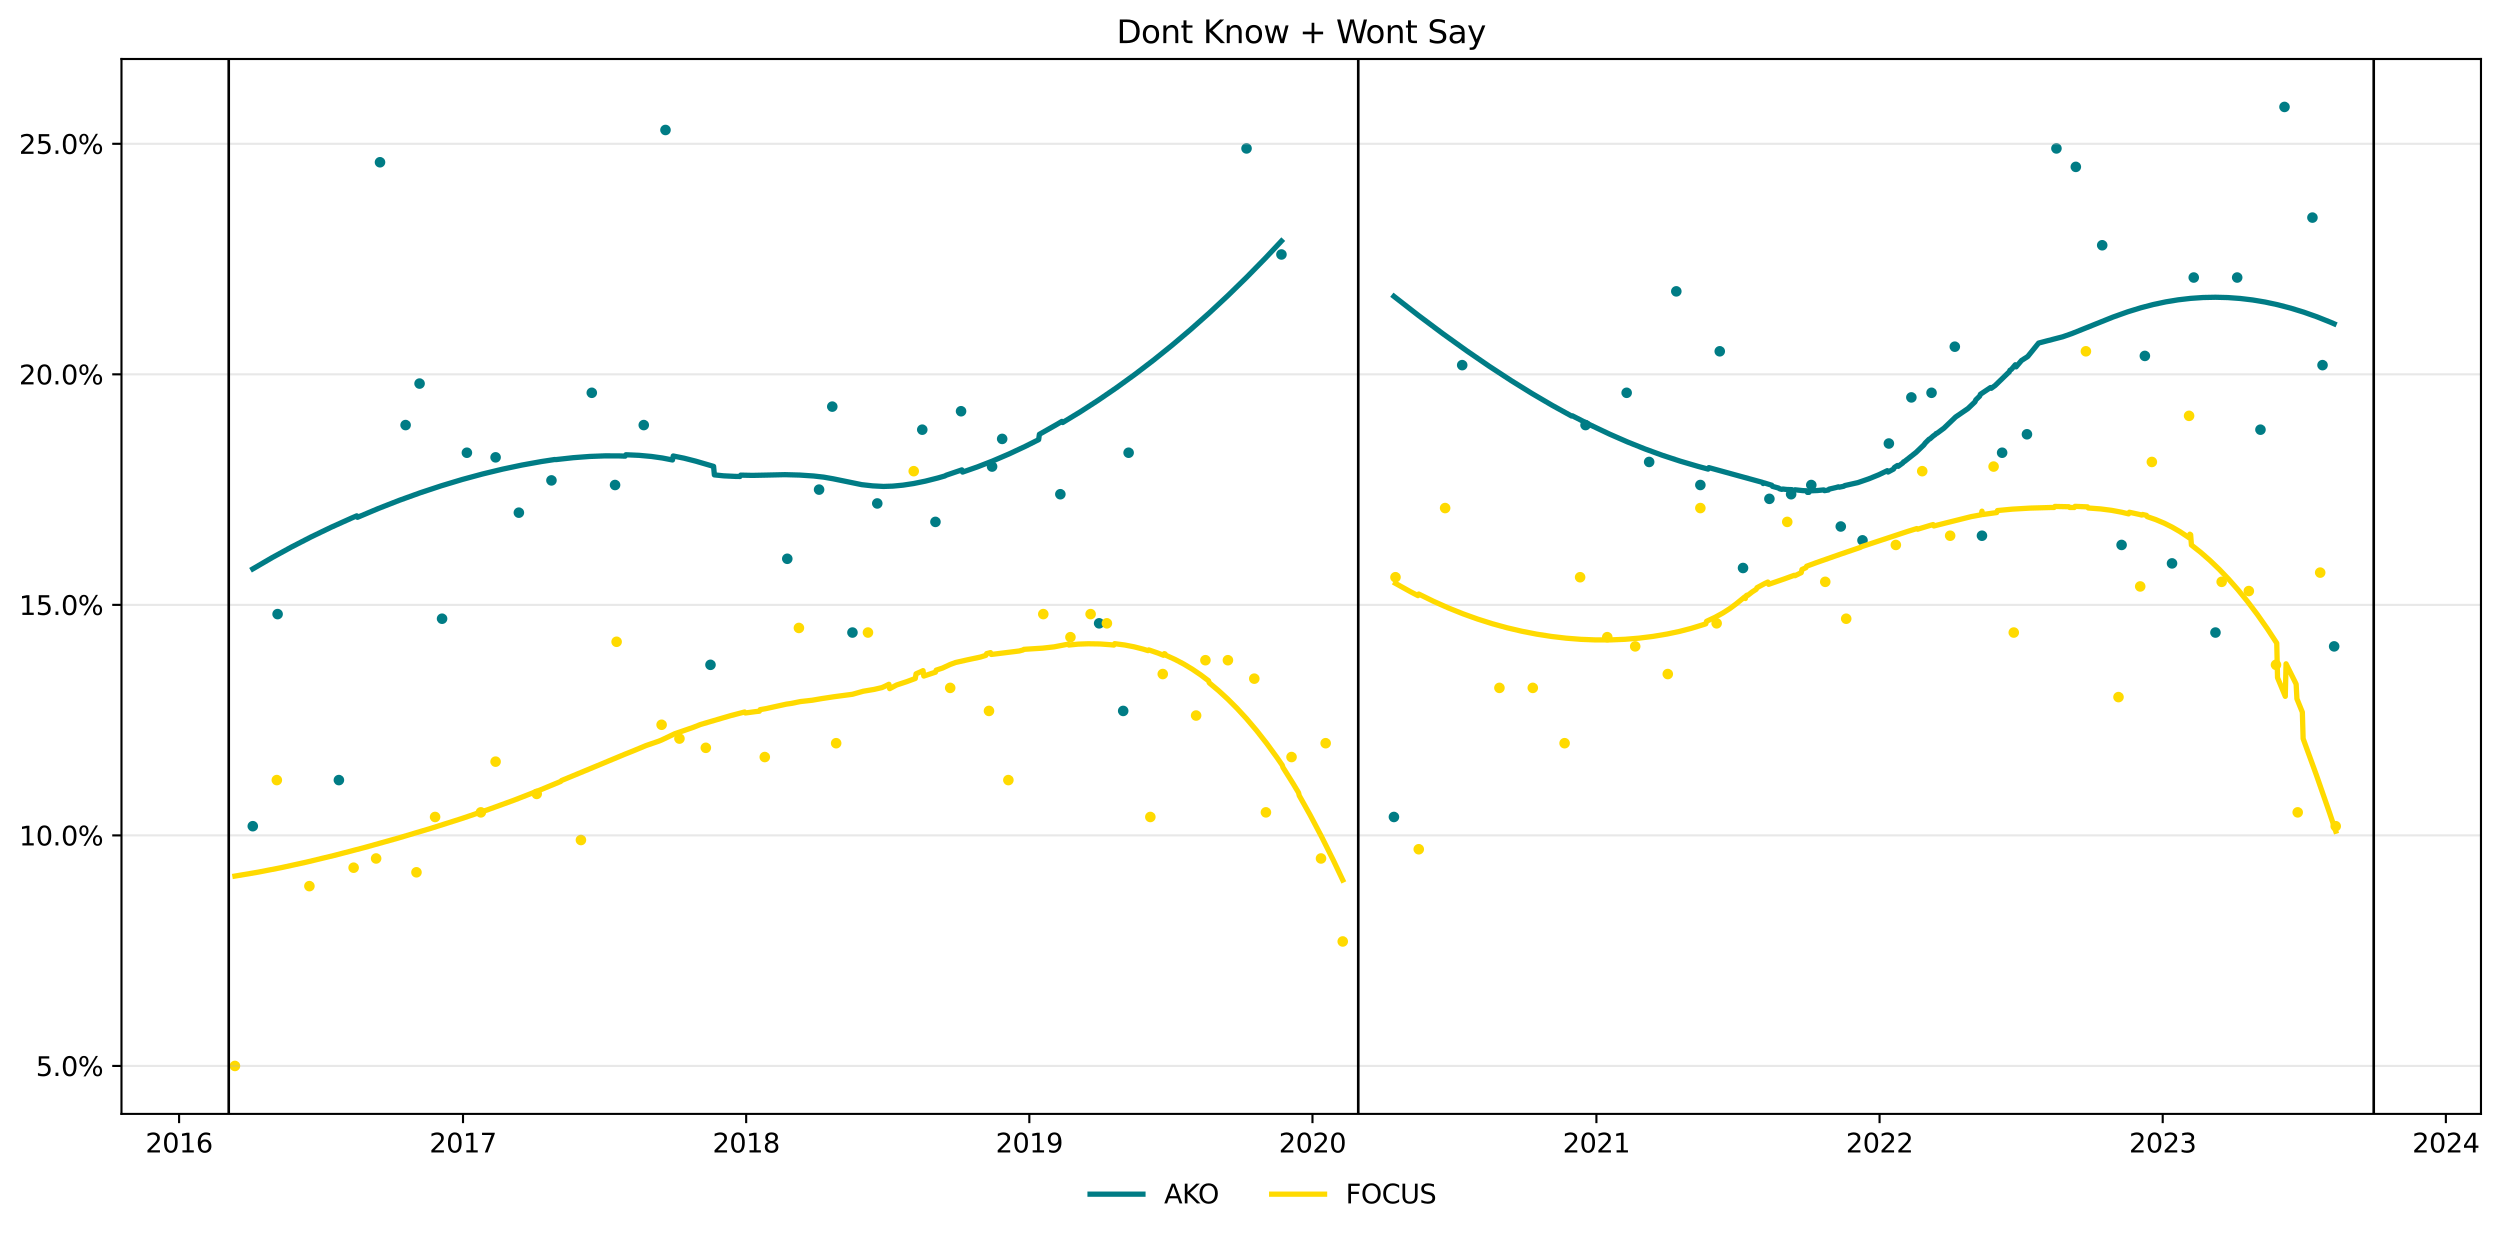 <?xml version="1.0" encoding="utf-8" standalone="no"?>
<!DOCTYPE svg PUBLIC "-//W3C//DTD SVG 1.1//EN"
  "http://www.w3.org/Graphics/SVG/1.1/DTD/svg11.dtd">
<svg xmlns:xlink="http://www.w3.org/1999/xlink" width="945.967pt" height="468.629pt" viewBox="0 0 945.967 468.629" xmlns="http://www.w3.org/2000/svg" version="1.1">
 <defs>
  <style type="text/css">*{stroke-linejoin: round; stroke-linecap: butt}</style>
 </defs>
 <g id="figure_1">
  <g id="patch_1">
   <path d="M 0 468.629 
L 945.967 468.629 
L 945.967 0 
L 0 0 
z
" style="fill: #ffffff"/>
  </g>
  <g id="axes_1">
   <g id="patch_2">
    <path d="M 45.967 421.486 
L 938.767 421.486 
L 938.767 22.318 
L 45.967 22.318 
z
" style="fill: #ffffff"/>
   </g>
   <g id="PathCollection_1">
    <defs>
     <path id="md720fc51ad" d="M 0 1.5 
C 0.398 1.5 0.779 1.342 1.061 1.061 
C 1.342 0.779 1.5 0.398 1.5 0 
C 1.5 -0.398 1.342 -0.779 1.061 -1.061 
C 0.779 -1.342 0.398 -1.5 0 -1.5 
C -0.398 -1.5 -0.779 -1.342 -1.061 -1.061 
C -1.342 -0.779 -1.5 -0.398 -1.5 0 
C -1.5 0.398 -1.342 0.779 -1.061 1.061 
C -0.779 1.342 -0.398 1.5 0 1.5 
z
" style="stroke: #007c85"/>
    </defs>
    <g clip-path="url(#p85303eef33)">
     <use xlink:href="#md720fc51ad" x="95.649" y="312.622" style="fill: #007c85; stroke: #007c85"/>
     <use xlink:href="#md720fc51ad" x="105.042" y="232.37" style="fill: #007c85; stroke: #007c85"/>
     <use xlink:href="#md720fc51ad" x="128.232" y="295.176" style="fill: #007c85; stroke: #007c85"/>
     <use xlink:href="#md720fc51ad" x="143.789" y="61.398" style="fill: #007c85; stroke: #007c85"/>
     <use xlink:href="#md720fc51ad" x="153.476" y="160.841" style="fill: #007c85; stroke: #007c85"/>
     <use xlink:href="#md720fc51ad" x="158.76" y="145.139" style="fill: #007c85; stroke: #007c85"/>
     <use xlink:href="#md720fc51ad" x="167.272" y="234.114" style="fill: #007c85; stroke: #007c85"/>
     <use xlink:href="#md720fc51ad" x="176.666" y="171.308" style="fill: #007c85; stroke: #007c85"/>
     <use xlink:href="#md720fc51ad" x="187.527" y="173.053" style="fill: #007c85; stroke: #007c85"/>
     <use xlink:href="#md720fc51ad" x="196.333" y="193.988" style="fill: #007c85; stroke: #007c85"/>
     <use xlink:href="#md720fc51ad" x="208.661" y="181.776" style="fill: #007c85; stroke: #007c85"/>
     <use xlink:href="#md720fc51ad" x="223.925" y="148.628" style="fill: #007c85; stroke: #007c85"/>
     <use xlink:href="#md720fc51ad" x="232.732" y="183.521" style="fill: #007c85; stroke: #007c85"/>
     <use xlink:href="#md720fc51ad" x="243.593" y="160.841" style="fill: #007c85; stroke: #007c85"/>
     <use xlink:href="#md720fc51ad" x="251.812" y="49.185" style="fill: #007c85; stroke: #007c85"/>
     <use xlink:href="#md720fc51ad" x="268.837" y="251.561" style="fill: #007c85; stroke: #007c85"/>
     <use xlink:href="#md720fc51ad" x="297.897" y="211.434" style="fill: #007c85; stroke: #007c85"/>
     <use xlink:href="#md720fc51ad" x="309.932" y="185.265" style="fill: #007c85; stroke: #007c85"/>
     <use xlink:href="#md720fc51ad" x="314.923" y="153.862" style="fill: #007c85; stroke: #007c85"/>
     <use xlink:href="#md720fc51ad" x="322.555" y="239.348" style="fill: #007c85; stroke: #007c85"/>
     <use xlink:href="#md720fc51ad" x="331.948" y="190.499" style="fill: #007c85; stroke: #007c85"/>
     <use xlink:href="#md720fc51ad" x="348.973" y="162.585" style="fill: #007c85; stroke: #007c85"/>
     <use xlink:href="#md720fc51ad" x="353.963" y="197.478" style="fill: #007c85; stroke: #007c85"/>
     <use xlink:href="#md720fc51ad" x="363.65" y="155.607" style="fill: #007c85; stroke: #007c85"/>
     <use xlink:href="#md720fc51ad" x="375.392" y="176.542" style="fill: #007c85; stroke: #007c85"/>
     <use xlink:href="#md720fc51ad" x="379.208" y="166.074" style="fill: #007c85; stroke: #007c85"/>
     <use xlink:href="#md720fc51ad" x="401.223" y="187.01" style="fill: #007c85; stroke: #007c85"/>
     <use xlink:href="#md720fc51ad" x="415.9" y="235.859" style="fill: #007c85; stroke: #007c85"/>
     <use xlink:href="#md720fc51ad" x="425" y="269.007" style="fill: #007c85; stroke: #007c85"/>
     <use xlink:href="#md720fc51ad" x="427.055" y="171.308" style="fill: #007c85; stroke: #007c85"/>
     <use xlink:href="#md720fc51ad" x="471.673" y="56.164" style="fill: #007c85; stroke: #007c85"/>
     <use xlink:href="#md720fc51ad" x="484.882" y="96.29" style="fill: #007c85; stroke: #007c85"/>
    </g>
   </g>
   <g id="PathCollection_2">
    <g clip-path="url(#p85303eef33)">
     <use xlink:href="#md720fc51ad" x="527.445" y="309.133" style="fill: #007c85; stroke: #007c85"/>
     <use xlink:href="#md720fc51ad" x="553.277" y="138.161" style="fill: #007c85; stroke: #007c85"/>
     <use xlink:href="#md720fc51ad" x="599.949" y="160.841" style="fill: #007c85; stroke: #007c85"/>
     <use xlink:href="#md720fc51ad" x="615.507" y="148.628" style="fill: #007c85; stroke: #007c85"/>
     <use xlink:href="#md720fc51ad" x="624.02" y="174.798" style="fill: #007c85; stroke: #007c85"/>
     <use xlink:href="#md720fc51ad" x="634.293" y="110.247" style="fill: #007c85; stroke: #007c85"/>
     <use xlink:href="#md720fc51ad" x="643.393" y="183.521" style="fill: #007c85; stroke: #007c85"/>
     <use xlink:href="#md720fc51ad" x="650.732" y="132.927" style="fill: #007c85; stroke: #007c85"/>
     <use xlink:href="#md720fc51ad" x="659.538" y="214.924" style="fill: #007c85; stroke: #007c85"/>
     <use xlink:href="#md720fc51ad" x="669.518" y="188.754" style="fill: #007c85; stroke: #007c85"/>
     <use xlink:href="#md720fc51ad" x="677.737" y="187.01" style="fill: #007c85; stroke: #007c85"/>
     <use xlink:href="#md720fc51ad" x="685.369" y="183.521" style="fill: #007c85; stroke: #007c85"/>
     <use xlink:href="#md720fc51ad" x="696.524" y="199.222" style="fill: #007c85; stroke: #007c85"/>
     <use xlink:href="#md720fc51ad" x="704.743" y="204.456" style="fill: #007c85; stroke: #007c85"/>
     <use xlink:href="#md720fc51ad" x="714.723" y="167.819" style="fill: #007c85; stroke: #007c85"/>
     <use xlink:href="#md720fc51ad" x="723.236" y="150.373" style="fill: #007c85; stroke: #007c85"/>
     <use xlink:href="#md720fc51ad" x="730.868" y="148.628" style="fill: #007c85; stroke: #007c85"/>
     <use xlink:href="#md720fc51ad" x="739.674" y="131.182" style="fill: #007c85; stroke: #007c85"/>
     <use xlink:href="#md720fc51ad" x="749.948" y="202.711" style="fill: #007c85; stroke: #007c85"/>
     <use xlink:href="#md720fc51ad" x="757.58" y="171.308" style="fill: #007c85; stroke: #007c85"/>
     <use xlink:href="#md720fc51ad" x="766.973" y="164.33" style="fill: #007c85; stroke: #007c85"/>
     <use xlink:href="#md720fc51ad" x="778.128" y="56.164" style="fill: #007c85; stroke: #007c85"/>
     <use xlink:href="#md720fc51ad" x="785.466" y="63.142" style="fill: #007c85; stroke: #007c85"/>
     <use xlink:href="#md720fc51ad" x="795.447" y="92.801" style="fill: #007c85; stroke: #007c85"/>
     <use xlink:href="#md720fc51ad" x="802.785" y="206.201" style="fill: #007c85; stroke: #007c85"/>
     <use xlink:href="#md720fc51ad" x="811.591" y="134.671" style="fill: #007c85; stroke: #007c85"/>
     <use xlink:href="#md720fc51ad" x="821.865" y="213.179" style="fill: #007c85; stroke: #007c85"/>
     <use xlink:href="#md720fc51ad" x="830.084" y="105.013" style="fill: #007c85; stroke: #007c85"/>
     <use xlink:href="#md720fc51ad" x="838.303" y="239.348" style="fill: #007c85; stroke: #007c85"/>
     <use xlink:href="#md720fc51ad" x="846.522" y="105.013" style="fill: #007c85; stroke: #007c85"/>
     <use xlink:href="#md720fc51ad" x="855.329" y="162.585" style="fill: #007c85; stroke: #007c85"/>
     <use xlink:href="#md720fc51ad" x="864.428" y="40.462" style="fill: #007c85; stroke: #007c85"/>
     <use xlink:href="#md720fc51ad" x="874.996" y="82.333" style="fill: #007c85; stroke: #007c85"/>
     <use xlink:href="#md720fc51ad" x="878.812" y="138.161" style="fill: #007c85; stroke: #007c85"/>
     <use xlink:href="#md720fc51ad" x="883.215" y="244.582" style="fill: #007c85; stroke: #007c85"/>
    </g>
   </g>
   <g id="PathCollection_3">
    <defs>
     <path id="m105334ff56" d="M 0 1.5 
C 0.398 1.5 0.779 1.342 1.061 1.061 
C 1.342 0.779 1.5 0.398 1.5 0 
C 1.5 -0.398 1.342 -0.779 1.061 -1.061 
C 0.779 -1.342 0.398 -1.5 0 -1.5 
C -0.398 -1.5 -0.779 -1.342 -1.061 -1.061 
C -1.342 -0.779 -1.5 -0.398 -1.5 0 
C -1.5 0.398 -1.342 0.779 -1.061 1.061 
C -0.779 1.342 -0.398 1.5 0 1.5 
z
" style="stroke: #ffda00"/>
    </defs>
    <g clip-path="url(#p85303eef33)">
     <use xlink:href="#m105334ff56" x="88.897" y="403.342" style="fill: #ffda00; stroke: #ffda00"/>
     <use xlink:href="#m105334ff56" x="104.748" y="295.176" style="fill: #ffda00; stroke: #ffda00"/>
     <use xlink:href="#m105334ff56" x="117.077" y="335.302" style="fill: #ffda00; stroke: #ffda00"/>
     <use xlink:href="#m105334ff56" x="133.809" y="328.324" style="fill: #ffda00; stroke: #ffda00"/>
     <use xlink:href="#m105334ff56" x="142.321" y="324.834" style="fill: #ffda00; stroke: #ffda00"/>
     <use xlink:href="#m105334ff56" x="157.586" y="330.068" style="fill: #ffda00; stroke: #ffda00"/>
     <use xlink:href="#m105334ff56" x="164.63" y="309.133" style="fill: #ffda00; stroke: #ffda00"/>
     <use xlink:href="#m105334ff56" x="181.949" y="307.388" style="fill: #ffda00; stroke: #ffda00"/>
     <use xlink:href="#m105334ff56" x="187.527" y="288.198" style="fill: #ffda00; stroke: #ffda00"/>
     <use xlink:href="#m105334ff56" x="203.084" y="300.41" style="fill: #ffda00; stroke: #ffda00"/>
     <use xlink:href="#m105334ff56" x="219.816" y="317.856" style="fill: #ffda00; stroke: #ffda00"/>
     <use xlink:href="#m105334ff56" x="233.319" y="242.838" style="fill: #ffda00; stroke: #ffda00"/>
     <use xlink:href="#m105334ff56" x="250.344" y="274.241" style="fill: #ffda00; stroke: #ffda00"/>
     <use xlink:href="#m105334ff56" x="257.095" y="279.474" style="fill: #ffda00; stroke: #ffda00"/>
     <use xlink:href="#m105334ff56" x="267.076" y="282.964" style="fill: #ffda00; stroke: #ffda00"/>
     <use xlink:href="#m105334ff56" x="289.385" y="286.453" style="fill: #ffda00; stroke: #ffda00"/>
     <use xlink:href="#m105334ff56" x="302.3" y="237.604" style="fill: #ffda00; stroke: #ffda00"/>
     <use xlink:href="#m105334ff56" x="316.39" y="281.219" style="fill: #ffda00; stroke: #ffda00"/>
     <use xlink:href="#m105334ff56" x="328.425" y="239.348" style="fill: #ffda00; stroke: #ffda00"/>
     <use xlink:href="#m105334ff56" x="345.744" y="178.287" style="fill: #ffda00; stroke: #ffda00"/>
     <use xlink:href="#m105334ff56" x="359.541" y="260.284" style="fill: #ffda00; stroke: #ffda00"/>
     <use xlink:href="#m105334ff56" x="374.218" y="269.007" style="fill: #ffda00; stroke: #ffda00"/>
     <use xlink:href="#m105334ff56" x="381.556" y="295.176" style="fill: #ffda00; stroke: #ffda00"/>
     <use xlink:href="#m105334ff56" x="394.765" y="232.37" style="fill: #ffda00; stroke: #ffda00"/>
     <use xlink:href="#m105334ff56" x="405.039" y="241.093" style="fill: #ffda00; stroke: #ffda00"/>
     <use xlink:href="#m105334ff56" x="412.671" y="232.37" style="fill: #ffda00; stroke: #ffda00"/>
     <use xlink:href="#m105334ff56" x="418.836" y="235.859" style="fill: #ffda00; stroke: #ffda00"/>
     <use xlink:href="#m105334ff56" x="435.274" y="309.133" style="fill: #ffda00; stroke: #ffda00"/>
     <use xlink:href="#m105334ff56" x="439.97" y="255.05" style="fill: #ffda00; stroke: #ffda00"/>
     <use xlink:href="#m105334ff56" x="452.593" y="270.751" style="fill: #ffda00; stroke: #ffda00"/>
     <use xlink:href="#m105334ff56" x="456.115" y="249.816" style="fill: #ffda00; stroke: #ffda00"/>
     <use xlink:href="#m105334ff56" x="464.628" y="249.816" style="fill: #ffda00; stroke: #ffda00"/>
     <use xlink:href="#m105334ff56" x="474.608" y="256.794" style="fill: #ffda00; stroke: #ffda00"/>
     <use xlink:href="#m105334ff56" x="479.011" y="307.388" style="fill: #ffda00; stroke: #ffda00"/>
     <use xlink:href="#m105334ff56" x="488.698" y="286.453" style="fill: #ffda00; stroke: #ffda00"/>
     <use xlink:href="#m105334ff56" x="499.852" y="324.834" style="fill: #ffda00; stroke: #ffda00"/>
     <use xlink:href="#m105334ff56" x="501.614" y="281.219" style="fill: #ffda00; stroke: #ffda00"/>
     <use xlink:href="#m105334ff56" x="508.072" y="356.238" style="fill: #ffda00; stroke: #ffda00"/>
    </g>
   </g>
   <g id="PathCollection_4">
    <g clip-path="url(#p85303eef33)">
     <use xlink:href="#m105334ff56" x="528.032" y="218.413" style="fill: #ffda00; stroke: #ffda00"/>
     <use xlink:href="#m105334ff56" x="536.838" y="321.345" style="fill: #ffda00; stroke: #ffda00"/>
     <use xlink:href="#m105334ff56" x="546.819" y="192.244" style="fill: #ffda00; stroke: #ffda00"/>
     <use xlink:href="#m105334ff56" x="567.366" y="260.284" style="fill: #ffda00; stroke: #ffda00"/>
     <use xlink:href="#m105334ff56" x="579.989" y="260.284" style="fill: #ffda00; stroke: #ffda00"/>
     <use xlink:href="#m105334ff56" x="592.024" y="281.219" style="fill: #ffda00; stroke: #ffda00"/>
     <use xlink:href="#m105334ff56" x="597.895" y="218.413" style="fill: #ffda00; stroke: #ffda00"/>
     <use xlink:href="#m105334ff56" x="608.168" y="241.093" style="fill: #ffda00; stroke: #ffda00"/>
     <use xlink:href="#m105334ff56" x="618.736" y="244.582" style="fill: #ffda00; stroke: #ffda00"/>
     <use xlink:href="#m105334ff56" x="631.065" y="255.05" style="fill: #ffda00; stroke: #ffda00"/>
     <use xlink:href="#m105334ff56" x="643.393" y="192.244" style="fill: #ffda00; stroke: #ffda00"/>
     <use xlink:href="#m105334ff56" x="649.558" y="235.859" style="fill: #ffda00; stroke: #ffda00"/>
     <use xlink:href="#m105334ff56" x="676.27" y="197.478" style="fill: #ffda00; stroke: #ffda00"/>
     <use xlink:href="#m105334ff56" x="690.653" y="220.158" style="fill: #ffda00; stroke: #ffda00"/>
     <use xlink:href="#m105334ff56" x="698.579" y="234.114" style="fill: #ffda00; stroke: #ffda00"/>
     <use xlink:href="#m105334ff56" x="717.365" y="206.201" style="fill: #ffda00; stroke: #ffda00"/>
     <use xlink:href="#m105334ff56" x="727.345" y="178.287" style="fill: #ffda00; stroke: #ffda00"/>
     <use xlink:href="#m105334ff56" x="737.913" y="202.711" style="fill: #ffda00; stroke: #ffda00"/>
     <use xlink:href="#m105334ff56" x="754.351" y="176.542" style="fill: #ffda00; stroke: #ffda00"/>
     <use xlink:href="#m105334ff56" x="761.983" y="239.348" style="fill: #ffda00; stroke: #ffda00"/>
     <use xlink:href="#m105334ff56" x="789.282" y="132.927" style="fill: #ffda00; stroke: #ffda00"/>
     <use xlink:href="#m105334ff56" x="801.611" y="263.773" style="fill: #ffda00; stroke: #ffda00"/>
     <use xlink:href="#m105334ff56" x="809.83" y="221.902" style="fill: #ffda00; stroke: #ffda00"/>
     <use xlink:href="#m105334ff56" x="814.233" y="174.798" style="fill: #ffda00; stroke: #ffda00"/>
     <use xlink:href="#m105334ff56" x="828.323" y="157.351" style="fill: #ffda00; stroke: #ffda00"/>
     <use xlink:href="#m105334ff56" x="840.652" y="220.158" style="fill: #ffda00; stroke: #ffda00"/>
     <use xlink:href="#m105334ff56" x="850.926" y="223.647" style="fill: #ffda00; stroke: #ffda00"/>
     <use xlink:href="#m105334ff56" x="861.199" y="251.561" style="fill: #ffda00; stroke: #ffda00"/>
     <use xlink:href="#m105334ff56" x="869.419" y="307.388" style="fill: #ffda00; stroke: #ffda00"/>
     <use xlink:href="#m105334ff56" x="877.931" y="216.668" style="fill: #ffda00; stroke: #ffda00"/>
     <use xlink:href="#m105334ff56" x="883.802" y="312.622" style="fill: #ffda00; stroke: #ffda00"/>
    </g>
   </g>
   <g id="matplotlib.axis_1">
    <g id="xtick_1">
     <g id="line2d_1">
      <defs>
       <path id="mb2274e8340" d="M 0 0 
L 0 3.5 
" style="stroke: #000000; stroke-width: 0.8"/>
      </defs>
      <g>
       <use xlink:href="#mb2274e8340" x="67.762" y="421.486" style="stroke: #000000; stroke-width: 0.8"/>
      </g>
     </g>
     <g id="text_1">
      <!-- 2016 -->
      <g transform="translate(55.037 436.085) scale(0.1 -0.1)">
       <defs>
        <path id="DejaVuSans-32" d="M 1228 531 
L 3431 531 
L 3431 0 
L 469 0 
L 469 531 
Q 828 903 1448 1529 
Q 2069 2156 2228 2338 
Q 2531 2678 2651 2914 
Q 2772 3150 2772 3378 
Q 2772 3750 2511 3984 
Q 2250 4219 1831 4219 
Q 1534 4219 1204 4116 
Q 875 4013 500 3803 
L 500 4441 
Q 881 4594 1212 4672 
Q 1544 4750 1819 4750 
Q 2544 4750 2975 4387 
Q 3406 4025 3406 3419 
Q 3406 3131 3298 2873 
Q 3191 2616 2906 2266 
Q 2828 2175 2409 1742 
Q 1991 1309 1228 531 
z
" transform="scale(0.016)"/>
        <path id="DejaVuSans-30" d="M 2034 4250 
Q 1547 4250 1301 3770 
Q 1056 3291 1056 2328 
Q 1056 1369 1301 889 
Q 1547 409 2034 409 
Q 2525 409 2770 889 
Q 3016 1369 3016 2328 
Q 3016 3291 2770 3770 
Q 2525 4250 2034 4250 
z
M 2034 4750 
Q 2819 4750 3233 4129 
Q 3647 3509 3647 2328 
Q 3647 1150 3233 529 
Q 2819 -91 2034 -91 
Q 1250 -91 836 529 
Q 422 1150 422 2328 
Q 422 3509 836 4129 
Q 1250 4750 2034 4750 
z
" transform="scale(0.016)"/>
        <path id="DejaVuSans-31" d="M 794 531 
L 1825 531 
L 1825 4091 
L 703 3866 
L 703 4441 
L 1819 4666 
L 2450 4666 
L 2450 531 
L 3481 531 
L 3481 0 
L 794 0 
L 794 531 
z
" transform="scale(0.016)"/>
        <path id="DejaVuSans-36" d="M 2113 2584 
Q 1688 2584 1439 2293 
Q 1191 2003 1191 1497 
Q 1191 994 1439 701 
Q 1688 409 2113 409 
Q 2538 409 2786 701 
Q 3034 994 3034 1497 
Q 3034 2003 2786 2293 
Q 2538 2584 2113 2584 
z
M 3366 4563 
L 3366 3988 
Q 3128 4100 2886 4159 
Q 2644 4219 2406 4219 
Q 1781 4219 1451 3797 
Q 1122 3375 1075 2522 
Q 1259 2794 1537 2939 
Q 1816 3084 2150 3084 
Q 2853 3084 3261 2657 
Q 3669 2231 3669 1497 
Q 3669 778 3244 343 
Q 2819 -91 2113 -91 
Q 1303 -91 875 529 
Q 447 1150 447 2328 
Q 447 3434 972 4092 
Q 1497 4750 2381 4750 
Q 2619 4750 2861 4703 
Q 3103 4656 3366 4563 
z
" transform="scale(0.016)"/>
       </defs>
       <use xlink:href="#DejaVuSans-32"/>
       <use xlink:href="#DejaVuSans-30" x="63.623"/>
       <use xlink:href="#DejaVuSans-31" x="127.246"/>
       <use xlink:href="#DejaVuSans-36" x="190.869"/>
      </g>
     </g>
    </g>
    <g id="xtick_2">
     <g id="line2d_2">
      <g>
       <use xlink:href="#mb2274e8340" x="175.198" y="421.486" style="stroke: #000000; stroke-width: 0.8"/>
      </g>
     </g>
     <g id="text_2">
      <!-- 2017 -->
      <g transform="translate(162.473 436.085) scale(0.1 -0.1)">
       <defs>
        <path id="DejaVuSans-37" d="M 525 4666 
L 3525 4666 
L 3525 4397 
L 1831 0 
L 1172 0 
L 2766 4134 
L 525 4134 
L 525 4666 
z
" transform="scale(0.016)"/>
       </defs>
       <use xlink:href="#DejaVuSans-32"/>
       <use xlink:href="#DejaVuSans-30" x="63.623"/>
       <use xlink:href="#DejaVuSans-31" x="127.246"/>
       <use xlink:href="#DejaVuSans-37" x="190.869"/>
      </g>
     </g>
    </g>
    <g id="xtick_3">
     <g id="line2d_3">
      <g>
       <use xlink:href="#mb2274e8340" x="282.34" y="421.486" style="stroke: #000000; stroke-width: 0.8"/>
      </g>
     </g>
     <g id="text_3">
      <!-- 2018 -->
      <g transform="translate(269.615 436.085) scale(0.1 -0.1)">
       <defs>
        <path id="DejaVuSans-38" d="M 2034 2216 
Q 1584 2216 1326 1975 
Q 1069 1734 1069 1313 
Q 1069 891 1326 650 
Q 1584 409 2034 409 
Q 2484 409 2743 651 
Q 3003 894 3003 1313 
Q 3003 1734 2745 1975 
Q 2488 2216 2034 2216 
z
M 1403 2484 
Q 997 2584 770 2862 
Q 544 3141 544 3541 
Q 544 4100 942 4425 
Q 1341 4750 2034 4750 
Q 2731 4750 3128 4425 
Q 3525 4100 3525 3541 
Q 3525 3141 3298 2862 
Q 3072 2584 2669 2484 
Q 3125 2378 3379 2068 
Q 3634 1759 3634 1313 
Q 3634 634 3220 271 
Q 2806 -91 2034 -91 
Q 1263 -91 848 271 
Q 434 634 434 1313 
Q 434 1759 690 2068 
Q 947 2378 1403 2484 
z
M 1172 3481 
Q 1172 3119 1398 2916 
Q 1625 2713 2034 2713 
Q 2441 2713 2670 2916 
Q 2900 3119 2900 3481 
Q 2900 3844 2670 4047 
Q 2441 4250 2034 4250 
Q 1625 4250 1398 4047 
Q 1172 3844 1172 3481 
z
" transform="scale(0.016)"/>
       </defs>
       <use xlink:href="#DejaVuSans-32"/>
       <use xlink:href="#DejaVuSans-30" x="63.623"/>
       <use xlink:href="#DejaVuSans-31" x="127.246"/>
       <use xlink:href="#DejaVuSans-38" x="190.869"/>
      </g>
     </g>
    </g>
    <g id="xtick_4">
     <g id="line2d_4">
      <g>
       <use xlink:href="#mb2274e8340" x="389.482" y="421.486" style="stroke: #000000; stroke-width: 0.8"/>
      </g>
     </g>
     <g id="text_4">
      <!-- 2019 -->
      <g transform="translate(376.757 436.085) scale(0.1 -0.1)">
       <defs>
        <path id="DejaVuSans-39" d="M 703 97 
L 703 672 
Q 941 559 1184 500 
Q 1428 441 1663 441 
Q 2288 441 2617 861 
Q 2947 1281 2994 2138 
Q 2813 1869 2534 1725 
Q 2256 1581 1919 1581 
Q 1219 1581 811 2004 
Q 403 2428 403 3163 
Q 403 3881 828 4315 
Q 1253 4750 1959 4750 
Q 2769 4750 3195 4129 
Q 3622 3509 3622 2328 
Q 3622 1225 3098 567 
Q 2575 -91 1691 -91 
Q 1453 -91 1209 -44 
Q 966 3 703 97 
z
M 1959 2075 
Q 2384 2075 2632 2365 
Q 2881 2656 2881 3163 
Q 2881 3666 2632 3958 
Q 2384 4250 1959 4250 
Q 1534 4250 1286 3958 
Q 1038 3666 1038 3163 
Q 1038 2656 1286 2365 
Q 1534 2075 1959 2075 
z
" transform="scale(0.016)"/>
       </defs>
       <use xlink:href="#DejaVuSans-32"/>
       <use xlink:href="#DejaVuSans-30" x="63.623"/>
       <use xlink:href="#DejaVuSans-31" x="127.246"/>
       <use xlink:href="#DejaVuSans-39" x="190.869"/>
      </g>
     </g>
    </g>
    <g id="xtick_5">
     <g id="line2d_5">
      <g>
       <use xlink:href="#mb2274e8340" x="496.624" y="421.486" style="stroke: #000000; stroke-width: 0.8"/>
      </g>
     </g>
     <g id="text_5">
      <!-- 2020 -->
      <g transform="translate(483.899 436.085) scale(0.1 -0.1)">
       <use xlink:href="#DejaVuSans-32"/>
       <use xlink:href="#DejaVuSans-30" x="63.623"/>
       <use xlink:href="#DejaVuSans-32" x="127.246"/>
       <use xlink:href="#DejaVuSans-30" x="190.869"/>
      </g>
     </g>
    </g>
    <g id="xtick_6">
     <g id="line2d_6">
      <g>
       <use xlink:href="#mb2274e8340" x="604.059" y="421.486" style="stroke: #000000; stroke-width: 0.8"/>
      </g>
     </g>
     <g id="text_6">
      <!-- 2021 -->
      <g transform="translate(591.334 436.085) scale(0.1 -0.1)">
       <use xlink:href="#DejaVuSans-32"/>
       <use xlink:href="#DejaVuSans-30" x="63.623"/>
       <use xlink:href="#DejaVuSans-32" x="127.246"/>
       <use xlink:href="#DejaVuSans-31" x="190.869"/>
      </g>
     </g>
    </g>
    <g id="xtick_7">
     <g id="line2d_7">
      <g>
       <use xlink:href="#mb2274e8340" x="711.201" y="421.486" style="stroke: #000000; stroke-width: 0.8"/>
      </g>
     </g>
     <g id="text_7">
      <!-- 2022 -->
      <g transform="translate(698.476 436.085) scale(0.1 -0.1)">
       <use xlink:href="#DejaVuSans-32"/>
       <use xlink:href="#DejaVuSans-30" x="63.623"/>
       <use xlink:href="#DejaVuSans-32" x="127.246"/>
       <use xlink:href="#DejaVuSans-32" x="190.869"/>
      </g>
     </g>
    </g>
    <g id="xtick_8">
     <g id="line2d_8">
      <g>
       <use xlink:href="#mb2274e8340" x="818.343" y="421.486" style="stroke: #000000; stroke-width: 0.8"/>
      </g>
     </g>
     <g id="text_8">
      <!-- 2023 -->
      <g transform="translate(805.618 436.085) scale(0.1 -0.1)">
       <defs>
        <path id="DejaVuSans-33" d="M 2597 2516 
Q 3050 2419 3304 2112 
Q 3559 1806 3559 1356 
Q 3559 666 3084 287 
Q 2609 -91 1734 -91 
Q 1441 -91 1130 -33 
Q 819 25 488 141 
L 488 750 
Q 750 597 1062 519 
Q 1375 441 1716 441 
Q 2309 441 2620 675 
Q 2931 909 2931 1356 
Q 2931 1769 2642 2001 
Q 2353 2234 1838 2234 
L 1294 2234 
L 1294 2753 
L 1863 2753 
Q 2328 2753 2575 2939 
Q 2822 3125 2822 3475 
Q 2822 3834 2567 4026 
Q 2313 4219 1838 4219 
Q 1578 4219 1281 4162 
Q 984 4106 628 3988 
L 628 4550 
Q 988 4650 1302 4700 
Q 1616 4750 1894 4750 
Q 2613 4750 3031 4423 
Q 3450 4097 3450 3541 
Q 3450 3153 3228 2886 
Q 3006 2619 2597 2516 
z
" transform="scale(0.016)"/>
       </defs>
       <use xlink:href="#DejaVuSans-32"/>
       <use xlink:href="#DejaVuSans-30" x="63.623"/>
       <use xlink:href="#DejaVuSans-32" x="127.246"/>
       <use xlink:href="#DejaVuSans-33" x="190.869"/>
      </g>
     </g>
    </g>
    <g id="xtick_9">
     <g id="line2d_9">
      <g>
       <use xlink:href="#mb2274e8340" x="925.485" y="421.486" style="stroke: #000000; stroke-width: 0.8"/>
      </g>
     </g>
     <g id="text_9">
      <!-- 2024 -->
      <g transform="translate(912.76 436.085) scale(0.1 -0.1)">
       <defs>
        <path id="DejaVuSans-34" d="M 2419 4116 
L 825 1625 
L 2419 1625 
L 2419 4116 
z
M 2253 4666 
L 3047 4666 
L 3047 1625 
L 3713 1625 
L 3713 1100 
L 3047 1100 
L 3047 0 
L 2419 0 
L 2419 1100 
L 313 1100 
L 313 1709 
L 2253 4666 
z
" transform="scale(0.016)"/>
       </defs>
       <use xlink:href="#DejaVuSans-32"/>
       <use xlink:href="#DejaVuSans-30" x="63.623"/>
       <use xlink:href="#DejaVuSans-32" x="127.246"/>
       <use xlink:href="#DejaVuSans-34" x="190.869"/>
      </g>
     </g>
    </g>
   </g>
   <g id="matplotlib.axis_2">
    <g id="ytick_1">
     <g id="line2d_10">
      <path d="M 45.967 403.342 
L 938.767 403.342 
" clip-path="url(#p85303eef33)" style="fill: none; stroke: #b0b0b0; stroke-opacity: 0.3; stroke-width: 0.8; stroke-linecap: square"/>
     </g>
     <g id="line2d_11">
      <defs>
       <path id="m5207fbd9b3" d="M 0 0 
L -3.5 0 
" style="stroke: #000000; stroke-width: 0.8"/>
      </defs>
      <g>
       <use xlink:href="#m5207fbd9b3" x="45.967" y="403.342" style="stroke: #000000; stroke-width: 0.8"/>
      </g>
     </g>
     <g id="text_10">
      <!-- 5.0% -->
      <g transform="translate(13.562 407.141) scale(0.1 -0.1)">
       <defs>
        <path id="DejaVuSans-35" d="M 691 4666 
L 3169 4666 
L 3169 4134 
L 1269 4134 
L 1269 2991 
Q 1406 3038 1543 3061 
Q 1681 3084 1819 3084 
Q 2600 3084 3056 2656 
Q 3513 2228 3513 1497 
Q 3513 744 3044 326 
Q 2575 -91 1722 -91 
Q 1428 -91 1123 -41 
Q 819 9 494 109 
L 494 744 
Q 775 591 1075 516 
Q 1375 441 1709 441 
Q 2250 441 2565 725 
Q 2881 1009 2881 1497 
Q 2881 1984 2565 2268 
Q 2250 2553 1709 2553 
Q 1456 2553 1204 2497 
Q 953 2441 691 2322 
L 691 4666 
z
" transform="scale(0.016)"/>
        <path id="DejaVuSans-2e" d="M 684 794 
L 1344 794 
L 1344 0 
L 684 0 
L 684 794 
z
" transform="scale(0.016)"/>
        <path id="DejaVuSans-25" d="M 4653 2053 
Q 4381 2053 4226 1822 
Q 4072 1591 4072 1178 
Q 4072 772 4226 539 
Q 4381 306 4653 306 
Q 4919 306 5073 539 
Q 5228 772 5228 1178 
Q 5228 1588 5073 1820 
Q 4919 2053 4653 2053 
z
M 4653 2450 
Q 5147 2450 5437 2106 
Q 5728 1763 5728 1178 
Q 5728 594 5436 251 
Q 5144 -91 4653 -91 
Q 4153 -91 3862 251 
Q 3572 594 3572 1178 
Q 3572 1766 3864 2108 
Q 4156 2450 4653 2450 
z
M 1428 4353 
Q 1159 4353 1004 4120 
Q 850 3888 850 3481 
Q 850 3069 1003 2837 
Q 1156 2606 1428 2606 
Q 1700 2606 1854 2837 
Q 2009 3069 2009 3481 
Q 2009 3884 1853 4118 
Q 1697 4353 1428 4353 
z
M 4250 4750 
L 4750 4750 
L 1831 -91 
L 1331 -91 
L 4250 4750 
z
M 1428 4750 
Q 1922 4750 2215 4408 
Q 2509 4066 2509 3481 
Q 2509 2891 2217 2550 
Q 1925 2209 1428 2209 
Q 931 2209 642 2551 
Q 353 2894 353 3481 
Q 353 4063 643 4406 
Q 934 4750 1428 4750 
z
" transform="scale(0.016)"/>
       </defs>
       <use xlink:href="#DejaVuSans-35"/>
       <use xlink:href="#DejaVuSans-2e" x="63.623"/>
       <use xlink:href="#DejaVuSans-30" x="95.41"/>
       <use xlink:href="#DejaVuSans-25" x="159.033"/>
      </g>
     </g>
    </g>
    <g id="ytick_2">
     <g id="line2d_12">
      <path d="M 45.967 316.111 
L 938.767 316.111 
" clip-path="url(#p85303eef33)" style="fill: none; stroke: #b0b0b0; stroke-opacity: 0.3; stroke-width: 0.8; stroke-linecap: square"/>
     </g>
     <g id="line2d_13">
      <g>
       <use xlink:href="#m5207fbd9b3" x="45.967" y="316.111" style="stroke: #000000; stroke-width: 0.8"/>
      </g>
     </g>
     <g id="text_11">
      <!-- 10.0% -->
      <g transform="translate(7.2 319.911) scale(0.1 -0.1)">
       <use xlink:href="#DejaVuSans-31"/>
       <use xlink:href="#DejaVuSans-30" x="63.623"/>
       <use xlink:href="#DejaVuSans-2e" x="127.246"/>
       <use xlink:href="#DejaVuSans-30" x="159.033"/>
       <use xlink:href="#DejaVuSans-25" x="222.656"/>
      </g>
     </g>
    </g>
    <g id="ytick_3">
     <g id="line2d_14">
      <path d="M 45.967 228.881 
L 938.767 228.881 
" clip-path="url(#p85303eef33)" style="fill: none; stroke: #b0b0b0; stroke-opacity: 0.3; stroke-width: 0.8; stroke-linecap: square"/>
     </g>
     <g id="line2d_15">
      <g>
       <use xlink:href="#m5207fbd9b3" x="45.967" y="228.881" style="stroke: #000000; stroke-width: 0.8"/>
      </g>
     </g>
     <g id="text_12">
      <!-- 15.0% -->
      <g transform="translate(7.2 232.68) scale(0.1 -0.1)">
       <use xlink:href="#DejaVuSans-31"/>
       <use xlink:href="#DejaVuSans-35" x="63.623"/>
       <use xlink:href="#DejaVuSans-2e" x="127.246"/>
       <use xlink:href="#DejaVuSans-30" x="159.033"/>
       <use xlink:href="#DejaVuSans-25" x="222.656"/>
      </g>
     </g>
    </g>
    <g id="ytick_4">
     <g id="line2d_16">
      <path d="M 45.967 141.65 
L 938.767 141.65 
" clip-path="url(#p85303eef33)" style="fill: none; stroke: #b0b0b0; stroke-opacity: 0.3; stroke-width: 0.8; stroke-linecap: square"/>
     </g>
     <g id="line2d_17">
      <g>
       <use xlink:href="#m5207fbd9b3" x="45.967" y="141.65" style="stroke: #000000; stroke-width: 0.8"/>
      </g>
     </g>
     <g id="text_13">
      <!-- 20.0% -->
      <g transform="translate(7.2 145.449) scale(0.1 -0.1)">
       <use xlink:href="#DejaVuSans-32"/>
       <use xlink:href="#DejaVuSans-30" x="63.623"/>
       <use xlink:href="#DejaVuSans-2e" x="127.246"/>
       <use xlink:href="#DejaVuSans-30" x="159.033"/>
       <use xlink:href="#DejaVuSans-25" x="222.656"/>
      </g>
     </g>
    </g>
    <g id="ytick_5">
     <g id="line2d_18">
      <path d="M 45.967 54.419 
L 938.767 54.419 
" clip-path="url(#p85303eef33)" style="fill: none; stroke: #b0b0b0; stroke-opacity: 0.3; stroke-width: 0.8; stroke-linecap: square"/>
     </g>
     <g id="line2d_19">
      <g>
       <use xlink:href="#m5207fbd9b3" x="45.967" y="54.419" style="stroke: #000000; stroke-width: 0.8"/>
      </g>
     </g>
     <g id="text_14">
      <!-- 25.0% -->
      <g transform="translate(7.2 58.218) scale(0.1 -0.1)">
       <use xlink:href="#DejaVuSans-32"/>
       <use xlink:href="#DejaVuSans-35" x="63.623"/>
       <use xlink:href="#DejaVuSans-2e" x="127.246"/>
       <use xlink:href="#DejaVuSans-30" x="159.033"/>
       <use xlink:href="#DejaVuSans-25" x="222.656"/>
      </g>
     </g>
    </g>
   </g>
   <g id="line2d_20">
    <path d="M 86.549 421.486 
L 86.549 22.318 
" clip-path="url(#p85303eef33)" style="fill: none; stroke: #000000; stroke-linecap: square"/>
   </g>
   <g id="line2d_21">
    <path d="M 513.942 421.486 
L 513.942 22.318 
" clip-path="url(#p85303eef33)" style="fill: none; stroke: #000000; stroke-linecap: square"/>
   </g>
   <g id="line2d_22">
    <path d="M 898.185 421.486 
L 898.185 22.318 
" clip-path="url(#p85303eef33)" style="fill: none; stroke: #000000; stroke-linecap: square"/>
   </g>
   <g id="line2d_23">
    <path d="M 95.649 215.263 
L 102.987 210.986 
L 110.326 206.964 
L 117.664 203.187 
L 125.296 199.509 
L 132.928 196.076 
L 134.983 195.192 
L 135.277 195.739 
L 143.202 192.398 
L 151.128 189.3 
L 159.053 186.441 
L 166.979 183.817 
L 174.904 181.431 
L 182.536 179.362 
L 190.168 177.518 
L 197.507 175.967 
L 204.845 174.643 
L 209.836 173.881 
L 210.423 173.9 
L 216.88 173.185 
L 223.045 172.717 
L 228.916 172.492 
L 234.199 172.508 
L 236.548 172.594 
L 236.841 172.073 
L 241.831 172.294 
L 246.528 172.721 
L 250.638 173.302 
L 254.454 174.044 
L 254.747 172.542 
L 258.857 173.377 
L 263.26 174.499 
L 270.011 176.471 
L 270.305 179.691 
L 273.827 180.05 
L 278.23 180.261 
L 279.991 180.293 
L 280.285 179.784 
L 284.688 179.882 
L 289.972 179.771 
L 297.017 179.604 
L 302.594 179.759 
L 307.878 180.11 
L 311.694 180.543 
L 315.216 181.161 
L 326.077 183.39 
L 330.187 183.845 
L 334.296 184.061 
L 337.819 183.941 
L 341.635 183.579 
L 345.744 182.955 
L 350.147 182.055 
L 354.844 180.867 
L 357.486 180.107 
L 358.073 179.796 
L 363.65 177.898 
L 363.944 177.792 
L 364.237 178.625 
L 369.815 176.679 
L 375.685 174.394 
L 381.85 171.748 
L 388.014 168.863 
L 393.004 166.36 
L 393.298 164.329 
L 400.049 160.5 
L 401.81 159.458 
L 402.104 159.877 
L 408.855 155.769 
L 415.607 151.403 
L 422.358 146.78 
L 429.403 141.681 
L 436.448 136.298 
L 443.493 130.628 
L 450.538 124.664 
L 457.583 118.402 
L 464.628 111.836 
L 471.673 104.959 
L 478.718 97.767 
L 484.882 91.211 
L 484.882 91.211 
" clip-path="url(#p85303eef33)" style="fill: none; stroke: #007c85; stroke-width: 2; stroke-linecap: square"/>
   </g>
   <g id="line2d_24">
    <path d="M 527.445 112.134 
L 536.838 119.441 
L 545.938 126.247 
L 555.038 132.772 
L 563.55 138.61 
L 571.77 143.982 
L 579.695 148.9 
L 587.327 153.374 
L 594.666 157.419 
L 594.959 157.333 
L 602.004 160.924 
L 609.049 164.263 
L 615.8 167.215 
L 622.552 169.919 
L 629.01 172.272 
L 635.761 174.49 
L 642.513 176.473 
L 646.329 177.503 
L 646.622 176.944 
L 666.876 182.516 
L 667.17 182.967 
L 667.463 182.698 
L 670.399 183.6 
L 670.692 184.036 
L 673.041 184.684 
L 673.334 184.945 
L 674.215 185.168 
L 674.508 185.035 
L 675.976 185.204 
L 678.031 185.278 
L 678.324 185.541 
L 678.911 185.561 
L 679.205 185.33 
L 682.14 185.642 
L 683.608 185.711 
L 683.902 186.309 
L 684.489 186.301 
L 684.782 185.724 
L 687.718 185.605 
L 690.066 185.376 
L 690.359 185.654 
L 691.827 185.417 
L 692.121 185.082 
L 694.763 184.462 
L 695.643 184.205 
L 695.937 184.349 
L 697.698 183.985 
L 697.992 183.74 
L 702.982 182.619 
L 707.091 181.197 
L 710.907 179.644 
L 714.136 178.094 
L 714.43 178.61 
L 716.484 177.491 
L 716.778 176.904 
L 717.952 176.143 
L 718.246 176.445 
L 720.007 175.171 
L 720.301 174.747 
L 720.594 174.655 
L 724.997 171.195 
L 727.933 168.382 
L 728.52 167.598 
L 729.987 166.143 
L 730.281 166.055 
L 731.455 165.008 
L 732.336 164.377 
L 732.629 164.017 
L 732.923 163.967 
L 735.565 162.012 
L 739.968 157.79 
L 744.664 154.578 
L 747.306 152.053 
L 747.6 151.329 
L 749.067 149.899 
L 749.361 149.19 
L 753.177 146.649 
L 753.47 146.921 
L 754.938 145.864 
L 759.928 141.013 
L 760.222 140.819 
L 760.515 140.125 
L 761.102 139.757 
L 762.57 138.023 
L 762.864 138.812 
L 764.918 136.399 
L 767.267 134.896 
L 771.376 129.819 
L 774.312 129.038 
L 780.476 127.444 
L 783.999 126.208 
L 789.576 123.971 
L 799.556 119.961 
L 805.133 117.979 
L 810.124 116.441 
L 814.82 115.217 
L 819.517 114.218 
L 824.213 113.446 
L 828.91 112.9 
L 833.607 112.576 
L 838.303 112.475 
L 843 112.597 
L 847.697 112.941 
L 852.393 113.505 
L 857.09 114.291 
L 861.786 115.295 
L 866.777 116.596 
L 871.767 118.132 
L 876.757 119.898 
L 881.747 121.893 
L 883.215 122.525 
L 883.215 122.525 
" clip-path="url(#p85303eef33)" style="fill: none; stroke: #007c85; stroke-width: 2; stroke-linecap: square"/>
   </g>
   <g id="line2d_25">
    <path d="M 88.897 331.498 
L 97.704 330.003 
L 106.51 328.286 
L 115.903 326.227 
L 126.47 323.679 
L 137.918 320.69 
L 150.541 317.159 
L 163.163 313.397 
L 174.611 309.762 
L 184.885 306.273 
L 194.571 302.751 
L 203.671 299.209 
L 212.184 295.683 
L 212.477 295.334 
L 222.751 291.084 
L 236.254 285.46 
L 239.483 284.175 
L 244.473 282.099 
L 249.17 280.488 
L 250.344 280.011 
L 255.334 277.632 
L 262.379 275.199 
L 265.021 274.149 
L 276.469 270.785 
L 281.753 269.409 
L 282.046 269.78 
L 285.862 269.271 
L 287.33 269.11 
L 287.623 268.518 
L 289.678 268.163 
L 297.604 266.425 
L 299.365 266.173 
L 302.888 265.458 
L 307.291 264.965 
L 310.813 264.359 
L 315.51 263.643 
L 322.555 262.706 
L 324.903 262.043 
L 326.664 261.553 
L 330.774 260.859 
L 333.709 260.175 
L 334.883 259.658 
L 336.351 258.93 
L 336.645 260.578 
L 339.286 259.186 
L 343.102 257.93 
L 346.331 256.732 
L 346.625 254.966 
L 348.093 254.317 
L 349.267 253.766 
L 349.56 255.804 
L 353.67 254.438 
L 353.963 254.35 
L 354.257 253.565 
L 356.605 252.797 
L 359.541 251.423 
L 361.595 250.675 
L 365.998 249.679 
L 370.989 248.62 
L 373.043 247.971 
L 373.337 247.323 
L 374.805 246.943 
L 375.098 247.637 
L 385.666 246.323 
L 387.133 245.931 
L 387.427 245.708 
L 388.601 245.625 
L 394.472 245.254 
L 398.875 244.759 
L 403.572 243.858 
L 404.159 243.769 
L 404.452 244.07 
L 407.975 243.727 
L 411.791 243.594 
L 416.194 243.667 
L 420.303 243.96 
L 421.477 244.088 
L 421.771 243.557 
L 425.587 244.063 
L 429.109 244.744 
L 432.632 245.647 
L 434.393 246.185 
L 434.687 245.915 
L 438.209 247.13 
L 440.264 247.951 
L 440.557 247.337 
L 440.851 247.449 
L 441.145 247.947 
L 444.667 249.55 
L 447.896 251.254 
L 451.125 253.193 
L 454.354 255.379 
L 457.289 257.589 
L 457.583 258.397 
L 461.105 261.341 
L 464.628 264.576 
L 468.15 268.106 
L 471.673 271.939 
L 475.489 276.439 
L 479.305 281.305 
L 483.121 286.545 
L 485.175 289.522 
L 485.469 290.407 
L 489.285 296.491 
L 491.34 299.924 
L 491.633 301.069 
L 495.743 308.412 
L 500.146 316.753 
L 504.549 325.584 
L 508.072 333.003 
L 508.072 333.003 
" clip-path="url(#p85303eef33)" style="fill: none; stroke: #ffda00; stroke-width: 2; stroke-linecap: square"/>
   </g>
   <g id="line2d_26">
    <path d="M 528.032 220.742 
L 533.609 223.846 
L 536.545 225.376 
L 536.838 224.78 
L 542.416 227.524 
L 547.993 230.014 
L 553.57 232.256 
L 559.147 234.256 
L 564.725 236.02 
L 570.302 237.554 
L 575.879 238.863 
L 581.456 239.952 
L 587.034 240.823 
L 592.611 241.478 
L 598.188 241.916 
L 603.765 242.135 
L 609.343 242.131 
L 614.92 241.9 
L 620.204 241.462 
L 625.487 240.802 
L 630.771 239.915 
L 635.468 238.926 
L 639.871 237.785 
L 644.861 236.252 
L 645.448 236.044 
L 645.742 235.087 
L 648.97 233.569 
L 651.906 231.959 
L 654.548 230.27 
L 656.896 228.531 
L 660.125 225.906 
L 660.418 226.469 
L 660.712 225.439 
L 661.006 225.21 
L 661.299 225.301 
L 663.06 223.931 
L 664.528 222.989 
L 664.822 222.379 
L 667.757 220.8 
L 668.931 220.243 
L 669.225 221.104 
L 675.095 219.072 
L 678.911 217.685 
L 679.205 217.839 
L 681.553 216.701 
L 681.847 215.478 
L 683.315 214.815 
L 683.608 214.251 
L 687.424 212.845 
L 696.23 209.754 
L 703.862 207.154 
L 704.449 206.839 
L 721.768 201.098 
L 725.291 200.005 
L 725.584 200.251 
L 730.574 198.741 
L 731.455 198.491 
L 731.749 199.017 
L 745.838 195.488 
L 749.654 194.785 
L 749.948 193.423 
L 750.242 194.69 
L 755.525 193.951 
L 755.819 193.187 
L 761.396 192.656 
L 768.147 192.261 
L 775.779 192.039 
L 777.247 192.024 
L 777.541 191.628 
L 782.824 191.744 
L 783.118 192.018 
L 784.879 192.04 
L 785.173 191.593 
L 789.869 191.789 
L 790.163 192.216 
L 794.86 192.573 
L 798.969 193.101 
L 802.785 193.812 
L 805.427 194.443 
L 805.72 193.824 
L 809.536 194.663 
L 810.417 194.893 
L 810.711 194.668 
L 812.178 194.998 
L 812.472 195.488 
L 815.701 196.606 
L 818.93 197.967 
L 821.865 199.433 
L 824.801 201.13 
L 827.736 203.066 
L 828.323 203.482 
L 828.617 202.138 
L 828.91 202.346 
L 829.204 206.226 
L 832.726 209.01 
L 836.249 212.087 
L 839.771 215.465 
L 843.294 219.152 
L 846.816 223.152 
L 850.338 227.472 
L 854.154 232.521 
L 857.97 237.968 
L 861.493 243.358 
L 861.786 256.431 
L 864.722 263.486 
L 865.015 251.183 
L 868.538 258.258 
L 868.831 258.869 
L 869.125 264.426 
L 871.18 269.482 
L 871.473 279.492 
L 876.463 293.188 
L 881.454 307.526 
L 883.802 314.511 
L 883.802 314.511 
" clip-path="url(#p85303eef33)" style="fill: none; stroke: #ffda00; stroke-width: 2; stroke-linecap: square"/>
   </g>
   <g id="patch_3">
    <path d="M 45.967 421.486 
L 45.967 22.318 
" style="fill: none; stroke: #000000; stroke-width: 0.8; stroke-linejoin: miter; stroke-linecap: square"/>
   </g>
   <g id="patch_4">
    <path d="M 938.767 421.486 
L 938.767 22.318 
" style="fill: none; stroke: #000000; stroke-width: 0.8; stroke-linejoin: miter; stroke-linecap: square"/>
   </g>
   <g id="patch_5">
    <path d="M 45.967 421.486 
L 938.767 421.486 
" style="fill: none; stroke: #000000; stroke-width: 0.8; stroke-linejoin: miter; stroke-linecap: square"/>
   </g>
   <g id="patch_6">
    <path d="M 45.967 22.318 
L 938.767 22.318 
" style="fill: none; stroke: #000000; stroke-width: 0.8; stroke-linejoin: miter; stroke-linecap: square"/>
   </g>
   <g id="text_15">
    <!-- Dont Know + Wont Say -->
    <g transform="translate(422.507 16.318) scale(0.12 -0.12)">
     <defs>
      <path id="DejaVuSans-44" d="M 1259 4147 
L 1259 519 
L 2022 519 
Q 2988 519 3436 956 
Q 3884 1394 3884 2338 
Q 3884 3275 3436 3711 
Q 2988 4147 2022 4147 
L 1259 4147 
z
M 628 4666 
L 1925 4666 
Q 3281 4666 3915 4102 
Q 4550 3538 4550 2338 
Q 4550 1131 3912 565 
Q 3275 0 1925 0 
L 628 0 
L 628 4666 
z
" transform="scale(0.016)"/>
      <path id="DejaVuSans-6f" d="M 1959 3097 
Q 1497 3097 1228 2736 
Q 959 2375 959 1747 
Q 959 1119 1226 758 
Q 1494 397 1959 397 
Q 2419 397 2687 759 
Q 2956 1122 2956 1747 
Q 2956 2369 2687 2733 
Q 2419 3097 1959 3097 
z
M 1959 3584 
Q 2709 3584 3137 3096 
Q 3566 2609 3566 1747 
Q 3566 888 3137 398 
Q 2709 -91 1959 -91 
Q 1206 -91 779 398 
Q 353 888 353 1747 
Q 353 2609 779 3096 
Q 1206 3584 1959 3584 
z
" transform="scale(0.016)"/>
      <path id="DejaVuSans-6e" d="M 3513 2113 
L 3513 0 
L 2938 0 
L 2938 2094 
Q 2938 2591 2744 2837 
Q 2550 3084 2163 3084 
Q 1697 3084 1428 2787 
Q 1159 2491 1159 1978 
L 1159 0 
L 581 0 
L 581 3500 
L 1159 3500 
L 1159 2956 
Q 1366 3272 1645 3428 
Q 1925 3584 2291 3584 
Q 2894 3584 3203 3211 
Q 3513 2838 3513 2113 
z
" transform="scale(0.016)"/>
      <path id="DejaVuSans-74" d="M 1172 4494 
L 1172 3500 
L 2356 3500 
L 2356 3053 
L 1172 3053 
L 1172 1153 
Q 1172 725 1289 603 
Q 1406 481 1766 481 
L 2356 481 
L 2356 0 
L 1766 0 
Q 1100 0 847 248 
Q 594 497 594 1153 
L 594 3053 
L 172 3053 
L 172 3500 
L 594 3500 
L 594 4494 
L 1172 4494 
z
" transform="scale(0.016)"/>
      <path id="DejaVuSans-20" transform="scale(0.016)"/>
      <path id="DejaVuSans-4b" d="M 628 4666 
L 1259 4666 
L 1259 2694 
L 3353 4666 
L 4166 4666 
L 1850 2491 
L 4331 0 
L 3500 0 
L 1259 2247 
L 1259 0 
L 628 0 
L 628 4666 
z
" transform="scale(0.016)"/>
      <path id="DejaVuSans-77" d="M 269 3500 
L 844 3500 
L 1563 769 
L 2278 3500 
L 2956 3500 
L 3675 769 
L 4391 3500 
L 4966 3500 
L 4050 0 
L 3372 0 
L 2619 2869 
L 1863 0 
L 1184 0 
L 269 3500 
z
" transform="scale(0.016)"/>
      <path id="DejaVuSans-2b" d="M 2944 4013 
L 2944 2272 
L 4684 2272 
L 4684 1741 
L 2944 1741 
L 2944 0 
L 2419 0 
L 2419 1741 
L 678 1741 
L 678 2272 
L 2419 2272 
L 2419 4013 
L 2944 4013 
z
" transform="scale(0.016)"/>
      <path id="DejaVuSans-57" d="M 213 4666 
L 850 4666 
L 1831 722 
L 2809 4666 
L 3519 4666 
L 4500 722 
L 5478 4666 
L 6119 4666 
L 4947 0 
L 4153 0 
L 3169 4050 
L 2175 0 
L 1381 0 
L 213 4666 
z
" transform="scale(0.016)"/>
      <path id="DejaVuSans-53" d="M 3425 4513 
L 3425 3897 
Q 3066 4069 2747 4153 
Q 2428 4238 2131 4238 
Q 1616 4238 1336 4038 
Q 1056 3838 1056 3469 
Q 1056 3159 1242 3001 
Q 1428 2844 1947 2747 
L 2328 2669 
Q 3034 2534 3370 2195 
Q 3706 1856 3706 1288 
Q 3706 609 3251 259 
Q 2797 -91 1919 -91 
Q 1588 -91 1214 -16 
Q 841 59 441 206 
L 441 856 
Q 825 641 1194 531 
Q 1563 422 1919 422 
Q 2459 422 2753 634 
Q 3047 847 3047 1241 
Q 3047 1584 2836 1778 
Q 2625 1972 2144 2069 
L 1759 2144 
Q 1053 2284 737 2584 
Q 422 2884 422 3419 
Q 422 4038 858 4394 
Q 1294 4750 2059 4750 
Q 2388 4750 2728 4690 
Q 3069 4631 3425 4513 
z
" transform="scale(0.016)"/>
      <path id="DejaVuSans-61" d="M 2194 1759 
Q 1497 1759 1228 1600 
Q 959 1441 959 1056 
Q 959 750 1161 570 
Q 1363 391 1709 391 
Q 2188 391 2477 730 
Q 2766 1069 2766 1631 
L 2766 1759 
L 2194 1759 
z
M 3341 1997 
L 3341 0 
L 2766 0 
L 2766 531 
Q 2569 213 2275 61 
Q 1981 -91 1556 -91 
Q 1019 -91 701 211 
Q 384 513 384 1019 
Q 384 1609 779 1909 
Q 1175 2209 1959 2209 
L 2766 2209 
L 2766 2266 
Q 2766 2663 2505 2880 
Q 2244 3097 1772 3097 
Q 1472 3097 1187 3025 
Q 903 2953 641 2809 
L 641 3341 
Q 956 3463 1253 3523 
Q 1550 3584 1831 3584 
Q 2591 3584 2966 3190 
Q 3341 2797 3341 1997 
z
" transform="scale(0.016)"/>
      <path id="DejaVuSans-79" d="M 2059 -325 
Q 1816 -950 1584 -1140 
Q 1353 -1331 966 -1331 
L 506 -1331 
L 506 -850 
L 844 -850 
Q 1081 -850 1212 -737 
Q 1344 -625 1503 -206 
L 1606 56 
L 191 3500 
L 800 3500 
L 1894 763 
L 2988 3500 
L 3597 3500 
L 2059 -325 
z
" transform="scale(0.016)"/>
     </defs>
     <use xlink:href="#DejaVuSans-44"/>
     <use xlink:href="#DejaVuSans-6f" x="77.002"/>
     <use xlink:href="#DejaVuSans-6e" x="138.184"/>
     <use xlink:href="#DejaVuSans-74" x="201.562"/>
     <use xlink:href="#DejaVuSans-20" x="240.771"/>
     <use xlink:href="#DejaVuSans-4b" x="272.559"/>
     <use xlink:href="#DejaVuSans-6e" x="338.135"/>
     <use xlink:href="#DejaVuSans-6f" x="401.514"/>
     <use xlink:href="#DejaVuSans-77" x="462.695"/>
     <use xlink:href="#DejaVuSans-20" x="544.482"/>
     <use xlink:href="#DejaVuSans-2b" x="576.27"/>
     <use xlink:href="#DejaVuSans-20" x="660.059"/>
     <use xlink:href="#DejaVuSans-57" x="691.846"/>
     <use xlink:href="#DejaVuSans-6f" x="784.848"/>
     <use xlink:href="#DejaVuSans-6e" x="846.029"/>
     <use xlink:href="#DejaVuSans-74" x="909.408"/>
     <use xlink:href="#DejaVuSans-20" x="948.617"/>
     <use xlink:href="#DejaVuSans-53" x="980.404"/>
     <use xlink:href="#DejaVuSans-61" x="1043.881"/>
     <use xlink:href="#DejaVuSans-79" x="1105.16"/>
    </g>
   </g>
  </g>
  <g id="legend_1">
   <g id="line2d_27">
    <path d="M 412.47 451.849 
L 422.47 451.849 
L 432.47 451.849 
" style="fill: none; stroke: #007c85; stroke-width: 2; stroke-linecap: square"/>
   </g>
   <g id="text_16">
    <!-- AKO -->
    <g transform="translate(440.47 455.349) scale(0.1 -0.1)">
     <defs>
      <path id="DejaVuSans-41" d="M 2188 4044 
L 1331 1722 
L 3047 1722 
L 2188 4044 
z
M 1831 4666 
L 2547 4666 
L 4325 0 
L 3669 0 
L 3244 1197 
L 1141 1197 
L 716 0 
L 50 0 
L 1831 4666 
z
" transform="scale(0.016)"/>
      <path id="DejaVuSans-4f" d="M 2522 4238 
Q 1834 4238 1429 3725 
Q 1025 3213 1025 2328 
Q 1025 1447 1429 934 
Q 1834 422 2522 422 
Q 3209 422 3611 934 
Q 4013 1447 4013 2328 
Q 4013 3213 3611 3725 
Q 3209 4238 2522 4238 
z
M 2522 4750 
Q 3503 4750 4090 4092 
Q 4678 3434 4678 2328 
Q 4678 1225 4090 567 
Q 3503 -91 2522 -91 
Q 1538 -91 948 565 
Q 359 1222 359 2328 
Q 359 3434 948 4092 
Q 1538 4750 2522 4750 
z
" transform="scale(0.016)"/>
     </defs>
     <use xlink:href="#DejaVuSans-41"/>
     <use xlink:href="#DejaVuSans-4b" x="68.408"/>
     <use xlink:href="#DejaVuSans-4f" x="128.484"/>
    </g>
   </g>
   <g id="line2d_28">
    <path d="M 481.191 451.849 
L 491.191 451.849 
L 501.191 451.849 
" style="fill: none; stroke: #ffda00; stroke-width: 2; stroke-linecap: square"/>
   </g>
   <g id="text_17">
    <!-- FOCUS -->
    <g transform="translate(509.191 455.349) scale(0.1 -0.1)">
     <defs>
      <path id="DejaVuSans-46" d="M 628 4666 
L 3309 4666 
L 3309 4134 
L 1259 4134 
L 1259 2759 
L 3109 2759 
L 3109 2228 
L 1259 2228 
L 1259 0 
L 628 0 
L 628 4666 
z
" transform="scale(0.016)"/>
      <path id="DejaVuSans-43" d="M 4122 4306 
L 4122 3641 
Q 3803 3938 3442 4084 
Q 3081 4231 2675 4231 
Q 1875 4231 1450 3742 
Q 1025 3253 1025 2328 
Q 1025 1406 1450 917 
Q 1875 428 2675 428 
Q 3081 428 3442 575 
Q 3803 722 4122 1019 
L 4122 359 
Q 3791 134 3420 21 
Q 3050 -91 2638 -91 
Q 1578 -91 968 557 
Q 359 1206 359 2328 
Q 359 3453 968 4101 
Q 1578 4750 2638 4750 
Q 3056 4750 3426 4639 
Q 3797 4528 4122 4306 
z
" transform="scale(0.016)"/>
      <path id="DejaVuSans-55" d="M 556 4666 
L 1191 4666 
L 1191 1831 
Q 1191 1081 1462 751 
Q 1734 422 2344 422 
Q 2950 422 3222 751 
Q 3494 1081 3494 1831 
L 3494 4666 
L 4128 4666 
L 4128 1753 
Q 4128 841 3676 375 
Q 3225 -91 2344 -91 
Q 1459 -91 1007 375 
Q 556 841 556 1753 
L 556 4666 
z
" transform="scale(0.016)"/>
     </defs>
     <use xlink:href="#DejaVuSans-46"/>
     <use xlink:href="#DejaVuSans-4f" x="57.52"/>
     <use xlink:href="#DejaVuSans-43" x="136.23"/>
     <use xlink:href="#DejaVuSans-55" x="206.055"/>
     <use xlink:href="#DejaVuSans-53" x="279.248"/>
    </g>
   </g>
  </g>
 </g>
 <defs>
  <clipPath id="p85303eef33">
   <rect x="45.967" y="22.318" width="892.8" height="399.168"/>
  </clipPath>
 </defs>
</svg>
